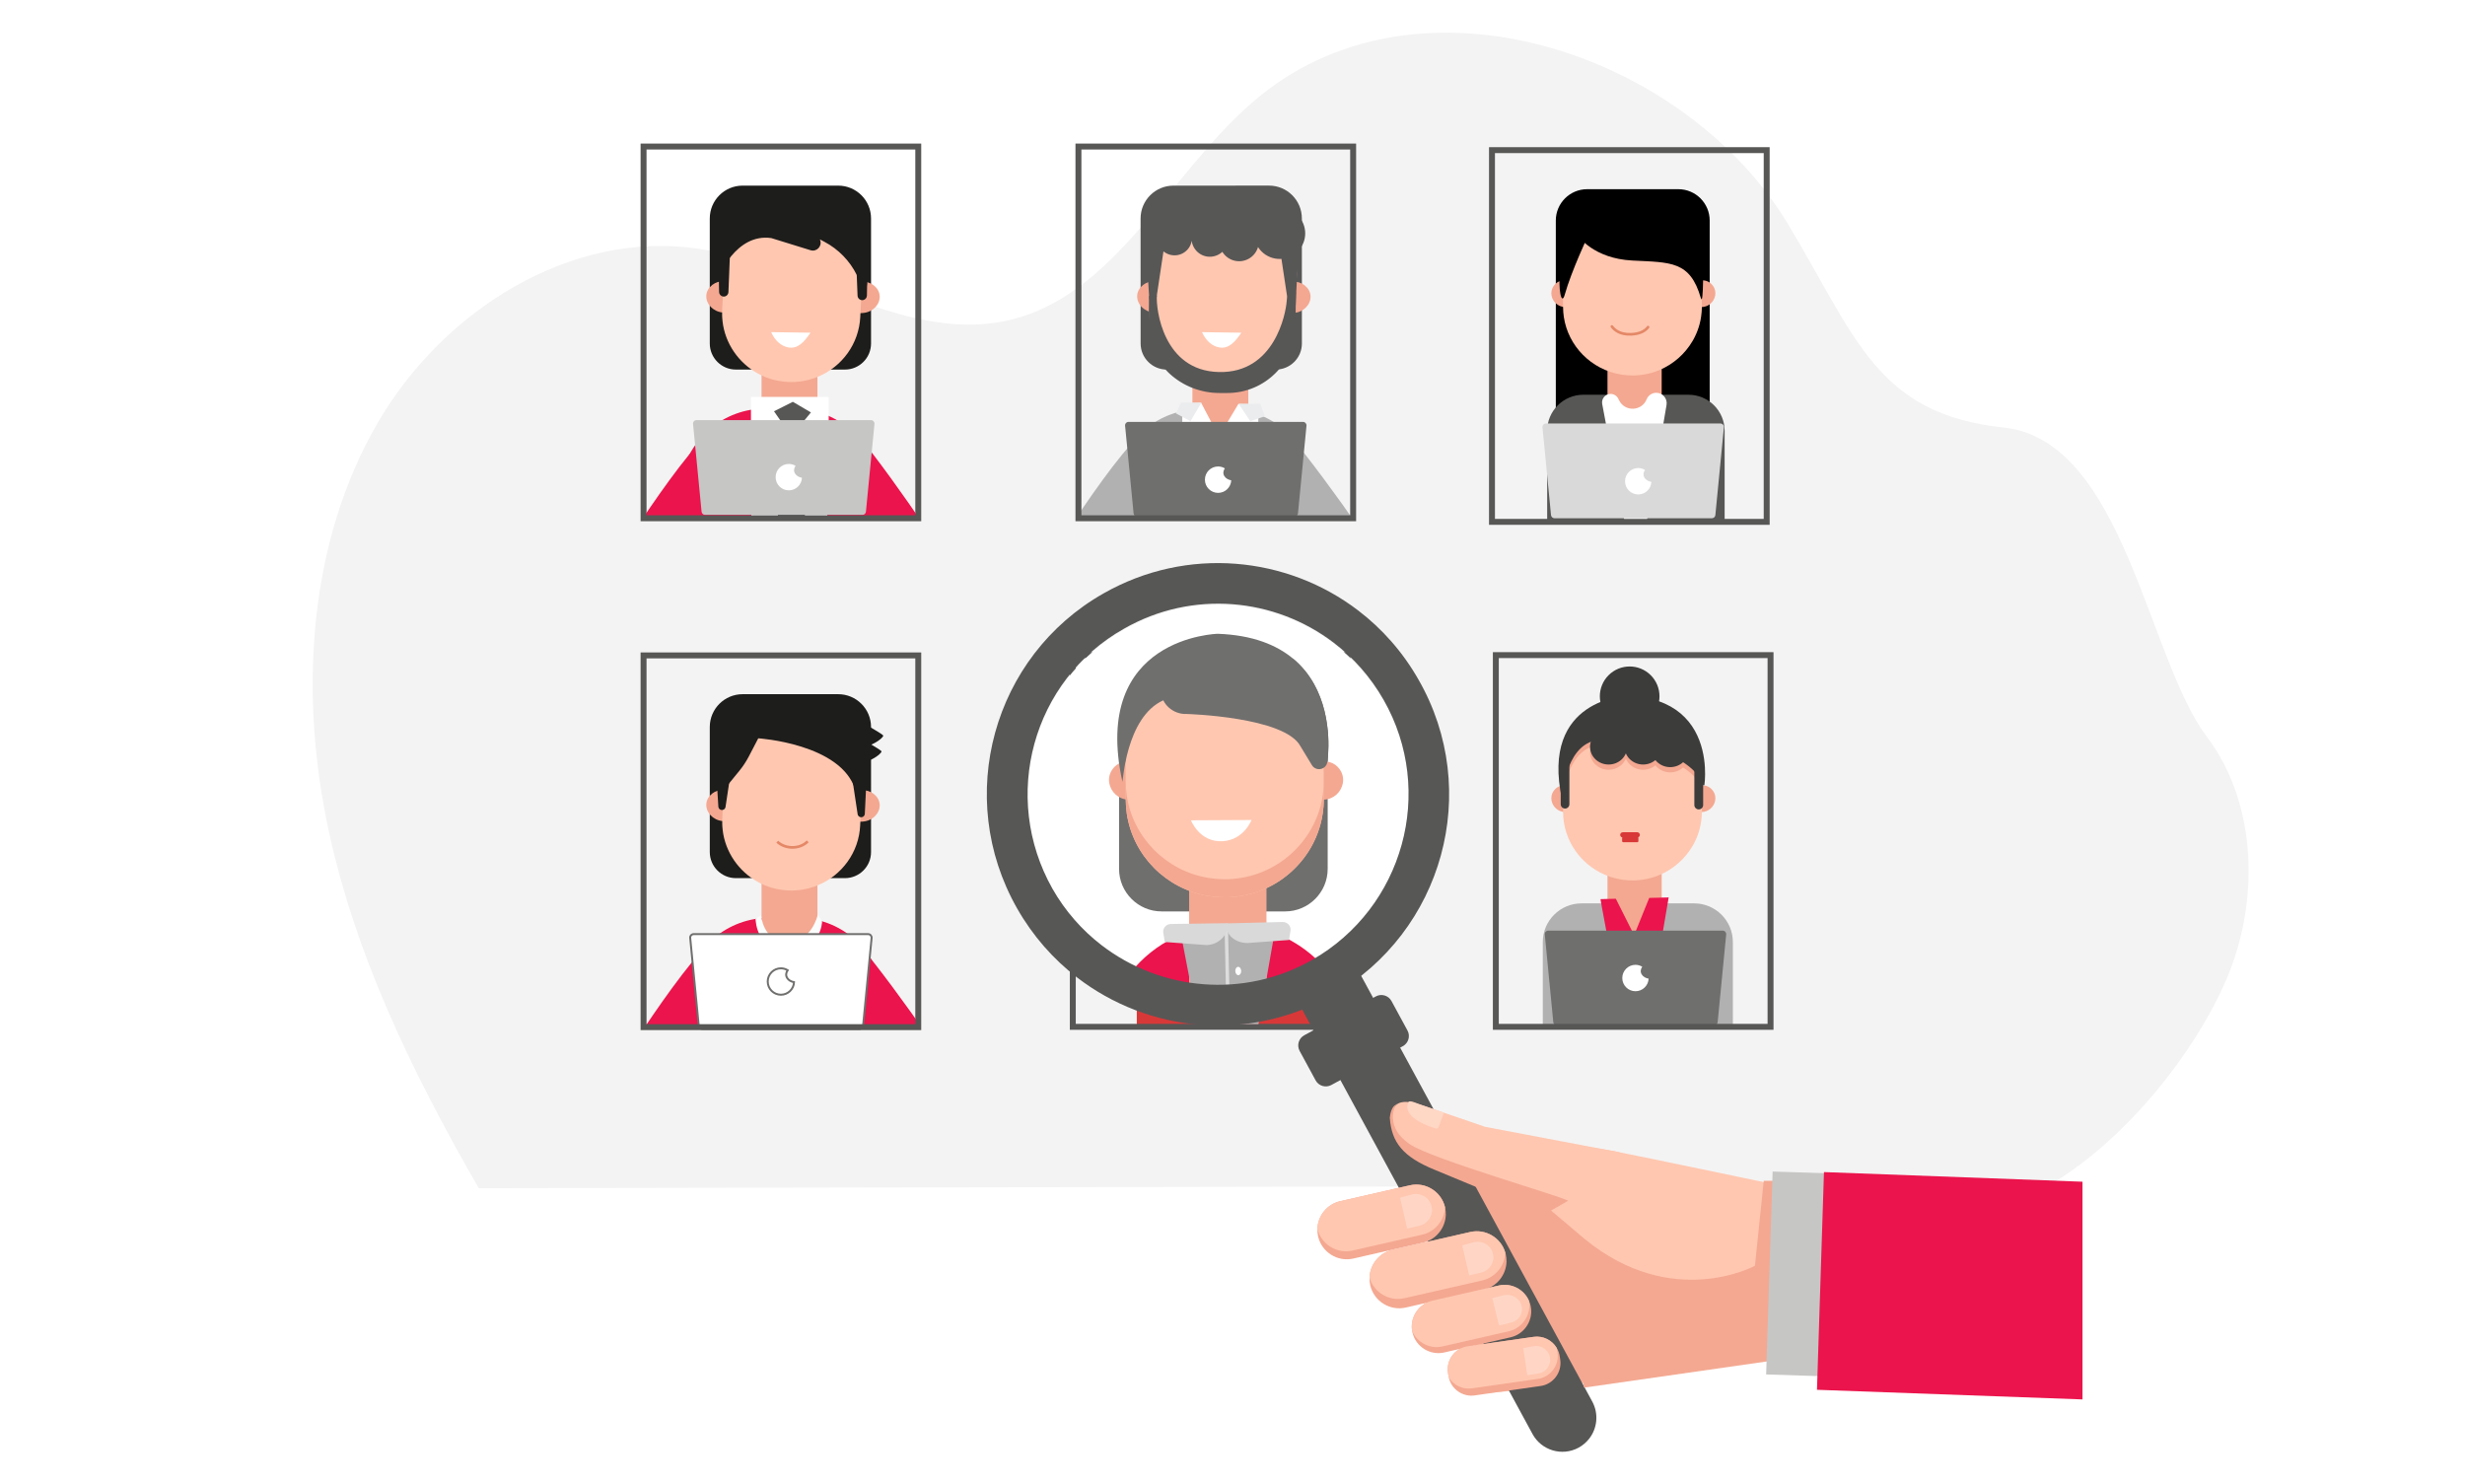 <?xml version="1.0" encoding="utf-8"?>
<!-- Generator: Adobe Illustrator 24.0.2, SVG Export Plug-In . SVG Version: 6.00 Build 0)  -->
<svg version="1.1" id="Layer_1" xmlns="http://www.w3.org/2000/svg" xmlns:xlink="http://www.w3.org/1999/xlink" x="0px" y="0px"
	 viewBox="0 0 1247.02 750.94" style="enable-background:new 0 0 1247.02 750.94;" xml:space="preserve">
<style type="text/css">
	.st0{fill:#F2F2F2;}
	.st1{fill:#84F59A;}
	.st2{fill:#29C6BE;}
	.st3{fill:#EB144C;}
	.st4{fill:#A21738;}
	.st5{fill:#B0B0B0;}
	.st6{fill:#C6C6C5;}
	.st7{fill:#8F4A17;}
	.st8{fill:#D0134D;}
	.st9{fill:#E51B4D;}
	.st10{fill:#DFA169;}
	.st11{fill:#853F17;}
	.st12{fill:#DBCAD4;}
	.st13{fill:#FBEFF4;}
	.st14{fill:#EAD9E0;}
	.st15{fill:#2F313D;}
	.st16{fill:#323431;}
	.st17{fill:#E53543;}
	.st18{fill:#F3BC82;}
	.st19{fill:#CF7948;}
	.st20{fill:#8292B2;}
	.st21{fill:#A3BED4;}
	.st22{opacity:0.2;fill:#A3BED4;}
	.st23{fill:#B8D3EF;}
	.st24{fill:#B9C3E5;}
	.st25{fill:#EBEBEB;}
	.st26{fill:#F3B3A4;}
	.st27{fill:#E24761;}
	.st28{fill:#6D3A45;}
	.st29{fill:#D18552;}
	.st30{fill:#3C3C3B;}
	.st31{fill:#E41D4D;}
	.st32{fill:#3D3C51;}
	.st33{fill:#33323D;}
	.st34{fill:#2E2D38;}
	.st35{fill:#454551;}
	.st36{fill:#FFFFFF;stroke:#585856;stroke-width:0.25;stroke-miterlimit:10;}
	.st37{fill:#218C9B;}
	.st38{fill:#F5C4AD;}
	.st39{fill:#F1AD92;}
	.st40{fill:#3DA8B7;}
	.st41{opacity:0.4;fill:#3A98B5;}
	.st42{opacity:0.4;}
	.st43{fill:#3A98B5;}
	.st44{filter:url(#Adobe_OpacityMaskFilter);}
	.st45{fill:url(#SVGID_2_);}
	.st46{mask:url(#SVGID_1_);fill:#E41D4D;}
	.st47{fill:#BFA8B5;}
	.st48{fill:#FFFFFF;}
	.st49{fill:#313648;}
	.st50{fill:#3D4359;}
	.st51{fill:#E7355D;}
	.st52{fill:#AAC736;}
	.st53{fill:#FFD825;}
	.st54{fill:#7D788C;}
	.st55{fill:#A3A2BA;}
	.st56{fill:#EAB49F;}
	.st57{fill:#848585;}
	.st58{fill:#FFFFFF;stroke:#848585;stroke-width:0.25;stroke-miterlimit:10;}
	.st59{fill:#585856;}
	.st60{opacity:0.16;fill:#B9C3E5;}
	.st61{fill:#BAC6F2;}
	.st62{fill:#F3F3F3;}
	.st63{fill:#C41347;}
	.st64{fill:#6F6F6E;}
	.st65{fill:#D9D9D9;}
	.st66{fill:#20140F;}
	.st67{fill:#323B6E;}
	.st68{fill:#4F4F4F;}
	.st69{fill:#F8C7BD;}
	.st70{fill:#EE7C78;}
	.st71{fill:#BF453F;}
	.st72{fill:#575756;}
	.st73{fill:#E0E0E0;}
	.st74{fill:#F5F4F5;}
	.st75{fill:#455A64;}
	.st76{fill:#263239;}
	.st77{fill:#E9505B;}
	.st78{fill:#FFFFFF;stroke:#323431;stroke-miterlimit:10;}
	.st79{clip-path:url(#SVGID_6_);}
	.st80{clip-path:url(#SVGID_6_);fill:#B1B1B1;}
	.st81{clip-path:url(#SVGID_6_);fill:#575756;}
	.st82{clip-path:url(#SVGID_6_);fill:#F4A891;}
	.st83{clip-path:url(#SVGID_6_);fill:#FFC7B0;}
	.st84{clip-path:url(#SVGID_6_);fill:#FFFFFF;}
	.st85{clip-path:url(#SVGID_6_);fill:none;}
	.st86{clip-path:url(#SVGID_6_);fill:#EAECEE;}
	.st87{clip-path:url(#SVGID_10_);}
	.st88{clip-path:url(#SVGID_10_);fill:#575756;}
	.st89{clip-path:url(#SVGID_10_);fill:#F4A891;}
	.st90{clip-path:url(#SVGID_10_);fill:#FFC7B0;}
	.st91{clip-path:url(#SVGID_10_);fill:#FFFFFF;}
	.st92{clip-path:url(#SVGID_10_);fill:none;stroke:#E48867;stroke-width:1.356;stroke-linecap:round;stroke-miterlimit:10;}
	.st93{clip-path:url(#SVGID_10_);fill:none;}
	.st94{clip-path:url(#SVGID_14_);}
	.st95{fill:#B95241;}
	.st96{fill:#F4A891;}
	.st97{fill:#FFC7B0;}
	.st98{fill:#DB734C;}
	.st99{fill:none;stroke:#DB734C;stroke-width:2.558;stroke-linecap:round;stroke-miterlimit:10;}
	.st100{opacity:0.18;}
	.st101{fill:#D93838;}
	.st102{fill:#FFC050;}
	.st103{opacity:0.56;fill:none;stroke:#FFFFFF;stroke-width:1.224;stroke-miterlimit:10;}
	.st104{fill:#07113D;}
	.st105{fill:none;stroke:#575756;stroke-width:3;stroke-miterlimit:10;}
	.st106{clip-path:url(#SVGID_16_);fill:#3C3C3B;}
	.st107{clip-path:url(#SVGID_16_);fill:#B1B1B1;}
	.st108{clip-path:url(#SVGID_16_);fill:#F4A891;}
	.st109{clip-path:url(#SVGID_16_);}
	.st110{clip-path:url(#SVGID_16_);fill:#EB144C;}
	.st111{clip-path:url(#SVGID_16_);fill:#D93838;}
	.st112{clip-path:url(#SVGID_16_);fill:none;}
	.st113{clip-path:url(#SVGID_18_);}
	.st114{clip-path:url(#SVGID_18_);fill:#EB144C;}
	.st115{clip-path:url(#SVGID_18_);fill:#1D1D1B;}
	.st116{clip-path:url(#SVGID_18_);fill:#F4A891;}
	.st117{clip-path:url(#SVGID_18_);fill:#FFC7B0;}
	.st118{clip-path:url(#SVGID_18_);fill:#FFFFFF;}
	.st119{clip-path:url(#SVGID_18_);fill:#575756;}
	.st120{clip-path:url(#SVGID_18_);fill:none;}
	.st121{clip-path:url(#SVGID_22_);}
	.st122{clip-path:url(#SVGID_22_);fill:#EB144C;}
	.st123{clip-path:url(#SVGID_22_);fill:#1D1D1B;}
	.st124{clip-path:url(#SVGID_22_);fill:#F4A891;}
	.st125{clip-path:url(#SVGID_22_);fill:#FFC7B0;}
	.st126{clip-path:url(#SVGID_22_);fill:none;}
	.st127{clip-path:url(#SVGID_22_);fill:#FBFCFC;}
	.st128{clip-path:url(#SVGID_22_);fill:none;stroke:#E48867;stroke-width:1.356;stroke-miterlimit:10;}
	.st129{fill:#B1B1B1;}
	.st130{opacity:0.56;fill:none;stroke:#FFFFFF;stroke-width:1.746;stroke-miterlimit:10;}
	.st131{opacity:0.63;}
	.st132{fill:#FFE0D2;}
	.st133{fill:#FFD7C5;}
	.st134{fill:#FFFFFF;stroke:#6F6F6E;stroke-miterlimit:10;}
</style>
<path class="st62" d="M164.95,413.75c13.29,67,43.59,128.86,77.25,187.33l794.3-1.48c36.09-20.76,72.33-64.01,89.52-103.48
	c17.18-39.46,16.08-89.45-9.57-123.38c-30.2-39.95-42.03-150.07-102.97-156.5c-64.34-6.79-74.57-45.82-108.94-102.87
	C853.36,28.46,724.2-16.43,641.89,45.07c-46.62,34.84-73.17,101.27-128.5,116.15c-53.54,14.41-105.44-27.27-160.15-35.4
	c-64.09-9.53-129.23,30.67-162.82,89.2C156.83,273.53,151.67,346.75,164.95,413.75z"/>
<g>
	<g>
		<defs>
			<rect id="SVGID_3_" x="543.44" y="339" width="143.95" height="180.43"/>
		</defs>
		<clipPath id="SVGID_1_">
			<use xlink:href="#SVGID_3_"  style="overflow:visible;"/>
		</clipPath>
	</g>
</g>
<g>
	<defs>
		<rect id="SVGID_5_" x="545.57" y="74.13" width="138.97" height="188.04"/>
	</defs>
	<clipPath id="SVGID_2_">
		<use xlink:href="#SVGID_5_"  style="overflow:visible;"/>
	</clipPath>
	<g style="clip-path:url(#SVGID_2_);">
		<g>
			<defs>
				<rect id="SVGID_7_" x="546.29" y="77.31" width="137.98" height="184.86"/>
			</defs>
			<clipPath id="SVGID_4_">
				<use xlink:href="#SVGID_7_"  style="overflow:visible;"/>
			</clipPath>
		</g>
	</g>
	<path style="clip-path:url(#SVGID_2_);fill:#B1B1B1;" d="M524.01,294.12c1.06-2.4,43.67-71.66,59.4-79.53
		c15.73-7.87,57.85-3.65,65.72,2.46c7.87,6.11,52.24,67.74,57.51,80.51c6.12,14.85,0.01,34.08-6.98,34.08
		c-6.99,0-164.27,0.04-164.27,0.04S510.91,323.83,524.01,294.12z"/>
	<path style="clip-path:url(#SVGID_2_);fill:#B1B1B1;" d="M664.9,250.22l-2.94,126.15l-95.52,0.91l-2.53-127.03
		c-0.01-21.29,15.4-39,35.68-42.57c2.44-0.42,4.94-0.64,7.51-0.64l14.6,0C645.54,207.03,664.89,226.37,664.9,250.22z"/>
	<path style="clip-path:url(#SVGID_2_);fill:#575756;" d="M645.41,186.95l-55.16,0.01c-7.3,0-13.22-5.91-13.22-13.21l-0.02-63.23
		c0-9.17,7.43-16.61,16.61-16.62l48.36-0.01c9.17,0,16.61,7.43,16.62,16.61l0.02,63.23C658.63,181.03,652.71,186.95,645.41,186.95z"
		/>
	<path style="clip-path:url(#SVGID_2_);fill:#F4A891;" d="M587.86,142.33l-0.55,9.52l-0.38,6.43l-2.87-0.13
		c-0.21-0.01-0.42-0.02-0.62-0.06c-4.78-0.51-8.39-4.35-8.15-8.57c0.12-2.19,1.27-4.02,3.03-5.4c1.57-1.24,3.64-1.89,5.9-1.92h0.01
		c0.26-0.02,0.48-0.02,0.75,0L587.86,142.33z"/>
	<path style="clip-path:url(#SVGID_2_);fill:#F4A891;" d="M650.42,142.53l0.55,9.52l0.38,6.43l2.87-0.13
		c0.21-0.01,0.42-0.02,0.62-0.06c4.78-0.51,8.39-4.35,8.15-8.58c-0.12-2.19-1.27-4.02-3.03-5.4c-1.57-1.23-3.64-1.89-5.9-1.91h-0.01
		c-0.26-0.02-0.48-0.02-0.75,0L650.42,142.53z"/>
	<path style="clip-path:url(#SVGID_2_);fill:#F4A891;" d="M625.76,222.7l-16.77,0c-3.17,0-5.76-2.59-5.76-5.76l-0.01-44.75
		c0-3.17,2.59-5.76,5.76-5.76l16.77,0c3.17,0,5.76,2.59,5.76,5.76l0.01,44.75C631.53,220.1,628.93,222.69,625.76,222.7z"/>
	<path style="clip-path:url(#SVGID_2_);fill:#FFC7B0;" d="M655.93,140.99l-0.89,17.42l-0.13,2.61c-0.08,1.72-0.3,3.42-0.61,5.06
		c-2.68,13.84-13.28,24.79-26.78,28.26c-1.51,0.39-3.05,0.68-4.63,0.88c-0.47,0.08-0.96,0.12-1.43,0.14c-1,0.11-1.99,0.16-3,0.16
		c-0.72,0-1.44-0.03-2.18-0.05c-1.65-0.09-3.25-0.29-4.84-0.59c-0.66-0.12-1.3-0.26-1.94-0.42c-2.45-0.58-4.78-1.41-7-2.46
		c0,0-0.01,0-0.03-0.01c-10.62-5.02-18.35-14.9-20.47-26.52c-0.01-0.04-0.01-0.07-0.01-0.1c-0.21-1.26-0.37-2.53-0.46-3.81
		c-0.04-0.41-0.05-0.8-0.07-1.21c-0.01-0.42-0.03-0.83-0.01-1.24c-0.03-0.49,0-0.98,0.03-1.48l0-0.26l0.05-1.19l0.17-3.11l0.26-5.32
		v-0.05l0.26-5.37l0.01-0.1v-0.01l0.1-1.98l0.08-1.55l0.08-1.42l0.03-0.37c0.14-2.46,0.64-4.85,1.36-7.13
		c0.48-1.6,1.09-3.16,1.75-4.65c0.09-0.25,0.18-0.46,0.29-0.68c0.55-1.23,1.19-2.45,1.89-3.6c0-0.01,0.01-0.03,0.01-0.03
		c2.63-4.4,6.18-8.22,10.38-11.17c0.84-0.59,1.7-1.15,2.58-1.68c6.12-3.59,13.3-5.52,20.88-5.13c10.13,0.52,19.22,5.07,25.55,12.01
		c1.86,2.04,3.38,4.27,4.63,6.68c1.04,1.95,1.89,4.01,2.62,6.19c0.47,1.36,0.81,2.77,1.06,4.18c0,0,0,0.01,0,0.03
		c0.08,0.49,0.14,0.96,0.2,1.44c0.11,0.85,0.18,1.72,0.22,2.59C656.04,137.59,656.02,139.28,655.93,140.99z"/>
	<path style="clip-path:url(#SVGID_2_);fill:#FFFFFF;" d="M627.99,168.3c-3.35,4.92-6.44,8.19-11.02,7.48
		c-3.84-0.59-6.96-3.48-8.88-7.75L627.99,168.3z"/>
	<path style="clip-path:url(#SVGID_2_);fill:#F4A891;" d="M655.93,140.99l-0.89,17.42l-0.13,2.61c-0.08,1.72-0.3,3.42-0.61,5.06
		c-2.68,13.84-13.28,24.79-26.78,28.26c-1.51,0.39-3.05,0.68-4.63,0.88c-0.47,0.08-0.96,0.12-1.43,0.14c-1,0.11-1.99,0.16-3,0.16
		c-0.72,0-1.44-0.03-2.18-0.05c-1.87-0.08-3.71-0.29-5.52-0.6c-0.37-0.07-0.72-0.12-1.09-0.2c-2.48-0.58-4.82-1.41-7.05-2.46
		c0,0-0.01,0-0.03-0.01c-10.7-5.06-18.5-15-20.58-26.73c-0.01-0.04-0.01-0.07-0.01-0.1c-0.22-1.26-0.38-2.53-0.46-3.81
		c-0.04-0.41-0.05-0.8-0.07-1.21c-0.01-0.42-0.03-0.83-0.01-1.24c-0.03-0.49,0-0.98,0.03-1.48l0-0.26l0.05-1.19l0.17-3.11l0.26-5.32
		c1.64,19.49,8.54,44.11,32.84,45.1c33.65,1.37,40.62-35.62,41.14-56.91C656.04,137.59,656.02,139.28,655.93,140.99z"/>
	<g style="clip-path:url(#SVGID_2_);">
		<polygon class="st48" points="636.09,377.81 598.05,377.82 598.1,204.09 607.66,203.8 616.62,220.82 626.48,204.37 636.59,204.53 
					"/>
	</g>
	<rect x="546.29" y="77.31" style="clip-path:url(#SVGID_2_);fill:none;" width="137.98" height="184.86"/>
	<polygon style="clip-path:url(#SVGID_2_);fill:#EAECEE;" points="607.82,203.63 602.24,213.08 594.89,209.11 597.46,203.63 	"/>
	<polygon style="clip-path:url(#SVGID_2_);fill:#EAECEE;" points="626.56,204.23 632.53,213.08 639.83,210.59 637.62,204.23 	"/>
	
		<ellipse transform="matrix(0.465 -0.885 0.885 0.465 241.976 636.216)" style="clip-path:url(#SVGID_2_);fill:#575756;" cx="647.43" cy="117.88" rx="12.94" ry="12.94"/>
	<path style="clip-path:url(#SVGID_2_);fill:#575756;" d="M636.82,122.2c0,5.5-4.45,9.95-9.95,9.95c-5.5,0-9.95-4.45-9.95-9.95
		c0-5.5,4.45-9.95,9.95-9.95C632.36,112.25,636.82,116.7,636.82,122.2z"/>
	<path style="clip-path:url(#SVGID_2_);fill:#575756;" d="M612.06,120.6l8.78,3.03c-1.66,4.82-6.99,7.41-11.81,5.75
		c-4.82-1.66-7.41-6.99-5.75-11.81c1.66-4.82,6.99-7.41,11.81-5.75c4.06,1.4,6.65,5.45,6.21,9.72L612.06,120.6z"/>
	<path style="clip-path:url(#SVGID_2_);fill:#575756;" d="M602.99,120.38c0,4.85-3.93,8.79-8.79,8.79c-4.85,0-8.79-3.93-8.79-8.79
		s3.93-8.79,8.79-8.79C599.05,111.59,602.99,115.53,602.99,120.38z"/>
	<path style="clip-path:url(#SVGID_2_);fill:#575756;" d="M605.81,101.81c0,0,18.57-5.31,28.52,1.65s15.26,16.58,15.26,16.58
		l-38.14,3.33l-22.89-3.64l8.79-16.75L605.81,101.81z"/>
	<path style="clip-path:url(#SVGID_2_);fill:#575756;" d="M589.23,122.87l-4.22,28.08c-0.2,1.3-1.66,1.97-2.78,1.27l0,0
		c-0.5-0.31-0.81-0.84-0.85-1.43l-1.27-20.46C580.11,130.34,586.9,113.42,589.23,122.87z"/>
	<path style="clip-path:url(#SVGID_2_);fill:#575756;" d="M647.6,126.5l4.23,28.08c0.2,1.3,1.67,1.97,2.78,1.27l0,0
		c0.5-0.31,0.81-0.84,0.85-1.43l1.26-26.1C656.72,128.33,649.92,117.05,647.6,126.5z"/>
	<path style="clip-path:url(#SVGID_2_);fill:#575756;" d="M585.25,149.57c-0.5,6.8,3.16,37.98,31.35,38.63
		c28.19,0.66,33.87-29.52,34.32-35.83c0.45-6.31,4.64-5.64,4.64-4.31l-0.16,16.26c0,19.04-15.43,34.49-34.47,34.49l-4,0
		c-19.04,0-35.81-14.45-35.82-33.49l0.16-15.59C581.27,149.74,585.3,148.99,585.25,149.57z"/>
</g>
<g>
	<defs>
		<rect id="SVGID_9_" x="754.78" y="75.95" width="138.97" height="188.04"/>
	</defs>
	<clipPath id="SVGID_6_">
		<use xlink:href="#SVGID_9_"  style="overflow:visible;"/>
	</clipPath>
	<g class="st79">
		<g>
			<defs>
				<rect id="SVGID_11_" x="751.04" y="75.95" width="144.66" height="188.04"/>
			</defs>
			<clipPath id="SVGID_8_">
				<use xlink:href="#SVGID_11_"  style="overflow:visible;"/>
			</clipPath>
		</g>
	</g>
	<path class="st79" d="M864.9,226.43h-77.83V111.56c0-8.75,7.1-15.85,15.85-15.85h46.14c8.75,0,15.85,7.1,15.85,15.85V226.43z"/>
	<path class="st81" d="M872.47,312.46h-89.77v-94.49c0-10.1,8.18-18.28,18.28-18.28h53.22c10.1,0,18.28,8.18,18.28,18.28V312.46z"/>
	<rect x="813.21" y="180.23" class="st82" width="27.42" height="37.59"/>
	<path class="st82" d="M867.8,148.27c0.02,3.28-2.36,6.21-5.53,6.89c-0.29,0.06-0.59,0.11-0.91,0.14c-0.14,0.03-0.3,0.02-0.47,0.03
		l-2.14,0.02l-0.04-4.47l-0.01-1l-0.06-8.12l2.16-0.02c0.2,0,0.38,0,0.56,0.02l0.01,0c0.28,0.01,0.55,0.05,0.81,0.1
		c0,0,0.01-0.01,0.01,0c1.36,0.22,2.58,0.81,3.52,1.73C866.99,144.82,867.78,146.41,867.8,148.27z"/>
	<path class="st82" d="M784.8,148.27c-0.02,3.28,2.36,6.21,5.53,6.89c0.29,0.06,0.59,0.11,0.91,0.14c0.14,0.03,0.3,0.02,0.46,0.03
		l2.14,0.02l0.04-4.47l0.01-1l0.06-8.12l-2.16-0.02c-0.2,0-0.38,0-0.56,0.02l-0.01,0c-0.28,0.01-0.55,0.05-0.81,0.1
		c0,0-0.01-0.01-0.01,0c-1.36,0.22-2.58,0.81-3.52,1.73C785.61,144.82,784.82,146.41,784.8,148.27z"/>
	<path class="st83" d="M860.97,153.83v1.13l-0.01,0.24c0,0.48,0,0.96-0.04,1.42c0,0.4-0.04,0.78-0.07,1.19
		c0,0.12-0.03,0.24-0.04,0.37c-0.41,4.96-1.92,9.65-4.26,13.81c-0.12,0.21-0.24,0.42-0.36,0.62c-3.82,6.47-9.67,11.64-16.7,14.59
		c-0.01,0.01-0.03,0.01-0.03,0.01c-2.72,1.15-5.61,1.96-8.64,2.37c-1.11,0.16-2.23,0.27-3.36,0.33c-0.45,0.03-0.9,0.03-1.37,0.03
		c-1.64,0.01-3.26-0.08-4.86-0.31c-0.45-0.05-0.92-0.11-1.35-0.2c-14.87-2.51-26.55-14.3-28.76-29.11
		c-0.23-1.58-0.37-3.21-0.37-4.86l-0.03-2.49l-0.08-11.1l-0.04-5.55c-0.01-0.85,0-1.7,0.04-2.53c0.07-1.62,0.21-3.21,0.46-4.76
		c0.31-1.83,0.77-3.61,1.45-5.33c0.8-2.04,1.7-3.99,2.77-5.84c1.29-2.23,2.81-4.29,4.67-6.14c6.33-6.37,15.19-10.32,24.88-10.4
		c7.24-0.07,14.02,2.08,19.7,5.76c0.82,0.54,1.62,1.11,2.4,1.71c3.25,2.51,6.06,5.59,8.24,9.07c0.42,0.65,0.82,1.33,1.19,2.02
		c0,0,0.01,0.01,0.01,0.03c0.61,1.13,1.18,2.31,1.64,3.52c0.09,0.21,0.17,0.41,0.25,0.66c0.57,1.45,1.09,2.96,1.49,4.51
		c0.58,2.2,0.97,4.5,1,6.86l0.01,0.34l0.01,1.35l0.01,1.49l0.01,1.88v0.01l0.01,0.11v0.32l0.01,0.89l0.04,8.09v0.9L860.97,153.83z"
		/>
	<path class="st84" d="M810.54,204.37c3.62,19.62,17.26,90.46,17.26,90.46l15.29-89.99c0.55-3.26-2.01-6.22-5.32-6.14h0
		c-2.1,0.05-3.96,1.34-4.75,3.29l0,0c-2.46,6.09-10.96,6.44-13.91,0.57l-0.46-0.91c-0.75-1.5-2.3-2.42-3.97-2.38l0,0
		C812.03,199.33,810.06,201.75,810.54,204.37z"/>
	<g class="st79">
		<path d="M862.48,139.23c-0.01,0.04-0.01,0.07-0.01,0.09c-0.08,1.27-0.2,2.11-0.24,2.4c-0.01,0.07-1.24-0.04-1.24-0.04
			c-1.96-12.75-32.3-23.92-51.2-22.93c-2.12,0.11-4.02,0.6-5.72,1.35c-13.43,6.02-13.65,29.73-13.84,28.87
			c-11.28-51.41,33.15-52.45,33.15-52.45c12.39,0.45,20.92,3.98,26.77,8.89C862.7,115.95,862.92,132.82,862.48,139.23z"/>
	</g>
	
		<path style="clip-path:url(#SVGID_6_);fill:none;stroke:#E48867;stroke-width:1.356;stroke-linecap:round;stroke-miterlimit:10;" d="
		M815.43,165.16c1.28,1.74,4.09,4.16,9.67,3.95c5.05-0.19,7.49-2.1,8.64-3.64"/>
	<path class="st79" d="M798.56,119.52c0,0,7.63,11.28,27.2,12.27c19.57,1,29.19,0.17,34.66,18.91c1.5,5.13,1.16-20.07,1.16-20.07
		S819.79,96.64,798.56,119.52z"/>
	<path class="st79" d="M803.54,118.86c0,0-8.59,18.24-11.94,30.18C788.25,160.98,784.63,114.05,803.54,118.86z"/>
	<rect x="751.04" y="75.95" class="st85" width="144.66" height="188.04"/>
</g>
<g>
	<g>
		<defs>
			<rect id="SVGID_13_" x="543.44" y="339" width="143.95" height="180.43"/>
		</defs>
		<clipPath id="SVGID_10_">
			<use xlink:href="#SVGID_13_"  style="overflow:visible;"/>
		</clipPath>
		<g class="st87">
			<path class="st95" d="M639.66,450.39h-43.84c-8.28,0-15.06-6.78-15.06-15.06v-47.04c0-8.28,6.78-15.06,15.06-15.06h43.84
				c8.28,0,15.06,6.78,15.06,15.06v47.04C654.72,443.61,647.94,450.39,639.66,450.39z"/>
			<rect x="605.6" y="435.68" class="st96" width="27.42" height="42.9"/>
			<g>
				<path class="st96" d="M660.2,403.72c0.02,3.28-2.36,6.21-5.53,6.89c-0.29,0.06-0.59,0.11-0.91,0.14
					c-0.14,0.03-0.3,0.02-0.46,0.03l-2.14,0.02l-0.04-4.47l-0.01-1l-0.06-8.12l2.16-0.02c0.2,0,0.38,0,0.56,0.02l0.01,0
					c0.28,0.01,0.55,0.05,0.81,0.1c0,0,0.01-0.01,0.01,0c1.36,0.22,2.58,0.81,3.52,1.73C659.38,400.26,660.18,401.85,660.2,403.72z"
					/>
				<path class="st96" d="M577.19,403.72c-0.02,3.28,2.36,6.21,5.53,6.89c0.29,0.06,0.59,0.11,0.91,0.14
					c0.14,0.03,0.3,0.02,0.46,0.03l2.14,0.02l0.04-4.47l0.01-1l0.06-8.12l-2.16-0.02c-0.2,0-0.38,0-0.56,0.02l-0.01,0
					c-0.28,0.01-0.55,0.05-0.81,0.1c0,0-0.01-0.01-0.01,0c-1.36,0.22-2.58,0.81-3.52,1.73
					C578.01,400.26,577.21,401.85,577.19,403.72z"/>
				<path class="st97" d="M653.36,409.27v1.13l-0.01,0.24c0,0.48,0,0.96-0.04,1.42c0,0.4-0.04,0.78-0.07,1.19
					c0,0.12-0.03,0.24-0.04,0.37c-0.41,4.96-1.92,9.65-4.26,13.81c-0.12,0.21-0.24,0.42-0.36,0.62c-3.82,6.47-9.67,11.64-16.7,14.59
					c-0.01,0.01-0.03,0.01-0.03,0.01c-2.72,1.15-5.61,1.96-8.64,2.37c-1.11,0.16-2.23,0.27-3.36,0.33c-0.45,0.03-0.9,0.03-1.37,0.03
					c-1.64,0.01-3.26-0.08-4.86-0.31c-0.45-0.05-0.92-0.11-1.35-0.2c-14.87-2.51-26.55-14.3-28.76-29.11
					c-0.23-1.58-0.37-3.21-0.37-4.86l-0.03-2.49l-0.08-11.1l-0.04-5.55c-0.01-0.85,0-1.7,0.04-2.53c0.07-1.62,0.21-3.21,0.46-4.76
					c0.31-1.83,0.77-3.61,1.45-5.33c0.8-2.04,1.7-3.99,2.77-5.84c1.29-2.23,2.81-4.29,4.67-6.14c6.33-6.37,15.19-10.32,24.88-10.4
					c7.24-0.07,14.02,2.08,19.7,5.76c0.82,0.54,1.62,1.11,2.4,1.71c3.25,2.51,6.06,5.59,8.24,9.07c0.42,0.65,0.82,1.33,1.19,2.02
					c0,0,0.01,0.01,0.01,0.03c0.61,1.13,1.18,2.31,1.64,3.52c0.09,0.21,0.17,0.41,0.25,0.66c0.57,1.45,1.09,2.96,1.49,4.51
					c0.58,2.2,0.97,4.5,1,6.86l0.01,0.34l0.01,1.35l0.01,1.49l0.01,1.88v0.01l0.01,0.11v0.32l0.01,0.89l0.04,8.09v0.9L653.36,409.27
					z"/>
			</g>
			<path class="st98" d="M654.87,394.68c-0.01,0.04-0.01,0.07-0.01,0.09c-0.11,0.9-0.19,1.72-0.24,2.4
				c-0.01,0.07-0.01,0.11-0.01,0.11c-0.11,1.38-1.18,2.48-2.55,2.65c-0.03,0-0.05,0-0.07,0.01c-1.14,0.13-2.25-0.41-2.85-1.39
				l-4.03-6.66c-5.51-10.52-40.36-11.49-40.36-11.49c-2.43,0.11-4.7-0.78-6.37-2.31c-0.8-0.72-1.45-1.58-1.92-2.53
				c-0.8-1.54-1.15-3.33-0.9-5.21c0.58-4.31,4.38-7.48,8.73-7.68l38.26-1.79C655.1,371.39,655.31,388.27,654.87,394.68z"/>
			<g>
				<path class="st96" d="M613.02,413.46c0,0,0.46,2.51,4.01,2.32c3.13-0.17,3.39-2.36,3.39-2.36L613.02,413.46z"/>
				<g>
					<path class="st99" d="M598.58,393.67c0,0,5.58-2.99,11.2,0.3"/>
				</g>
				<g class="st100">
					<path class="st101" d="M609.75,410.22c-0.02,1.42-3.02,2.53-6.7,2.47c-3.68-0.06-6.64-1.26-6.62-2.68
						c0.02-1.42,3.02-2.53,6.7-2.47C606.81,407.6,609.77,408.8,609.75,410.22z"/>
				</g>
			</g>
			<path class="st101" d="M664.86,567.91h-89.77v-94.49c0-10.1,8.18-18.28,18.28-18.28h53.22c10.1,0,18.28,8.18,18.28,18.28V567.91z
				"/>
			<path class="st102" d="M602.06,454.84c0,1.28,18.13,95.43,18.13,95.43l16.36-96.29L602.06,454.84z"/>
			<line class="st103" x1="618.76" y1="455.44" x2="620.87" y2="551.84"/>
			<g>
				<path class="st48" d="M624.06,471.48c0.03,0.82-0.42,1.49-0.99,1.51c-0.58,0.02-1.06-0.63-1.09-1.44
					c-0.03-0.82,0.42-1.49,0.99-1.51C623.55,470.02,624.04,470.67,624.06,471.48z"/>
				<path class="st48" d="M624.35,480.12c0.03,0.82-0.42,1.49-0.99,1.51c-0.58,0.02-1.06-0.63-1.09-1.44
					c-0.03-0.82,0.42-1.49,0.99-1.51C623.83,478.66,624.32,479.31,624.35,480.12z"/>
				<path class="st48" d="M624.63,488.76c0.03,0.82-0.42,1.49-0.99,1.51c-0.58,0.02-1.06-0.63-1.09-1.44
					c-0.03-0.82,0.42-1.49,0.99-1.51C624.12,487.3,624.61,487.95,624.63,488.76z"/>
			</g>
			<path class="st48" d="M641.02,460.51l-14.72,1.08c-4.32-0.04-7.75-2.78-7.71-6.96l0,0l20.22-0.5c1.69,0.01,2.97,1.47,2.72,3.09
				L641.02,460.51z"/>
			<path class="st48" d="M596.96,461.22l14.72,1.08c4.32-0.04,7.79-3.46,7.75-7.64l-0.01-0.12l-20.26,0.29
				c-1.69,0.01-2.97,1.47-2.72,3.09L596.96,461.22z"/>
			<path class="st96" d="M653.36,403.99v6.41l-0.01,0.24c0,0.48,0,0.96-0.04,1.42c0,0.4-0.04,0.78-0.07,1.19
				c0,0.12-0.03,0.24-0.04,0.37c-0.41,4.96-1.92,9.65-4.26,13.81c-0.12,0.21-0.24,0.42-0.36,0.62c-3.82,6.47-9.67,11.64-16.7,14.59
				c-0.01,0.01-0.03,0.01-0.03,0.01c-2.72,1.15-5.61,1.96-8.64,2.37c-1.11,0.16-2.23,0.27-3.36,0.33c-0.45,0.03-0.9,0.03-1.37,0.03
				c-1.64,0.01-3.26-0.08-4.86-0.31c-0.45-0.05-0.92-0.11-1.35-0.2c-14.87-2.51-26.55-14.3-28.76-29.11
				c-0.23-1.58-0.37-3.21-0.37-4.86l-0.03-2.49l-0.08-11.1v-6.41l0.08,11.1l0.03,2.49c0,1.65,0.15,3.28,0.37,4.86
				c2.22,14.81,13.89,26.6,28.76,29.11c0.44,0.09,0.9,0.15,1.35,0.2c1.59,0.23,3.21,0.32,4.86,0.31c0.46,0,0.92,0,1.37-0.03
				c1.13-0.07,2.24-0.17,3.36-0.33c3.03-0.41,5.92-1.22,8.64-2.37c0,0,0.01,0,0.03-0.01c7.03-2.96,12.88-8.12,16.7-14.59
				c0.12-0.2,0.24-0.41,0.36-0.62c2.33-4.17,3.85-8.85,4.26-13.81c0.01-0.13,0.04-0.25,0.04-0.37c0.03-0.41,0.07-0.8,0.07-1.19
				c0.01-0.08,0.01-0.17,0.01-0.25c0.03-0.38,0.03-0.77,0.03-1.17L653.36,403.99z"/>
			<path class="st98" d="M654.87,394.68c-0.01,0.04-0.01,0.07-0.01,0.09c-0.08,1.27-0.2,2.11-0.24,2.4
				c-0.01,0.07-0.01,0.11-0.01,0.11c-1.96-12.75-33.53-24.07-52.43-23.07c-2.12,0.11-4.02,0.6-5.72,1.35
				c-13.43,6.02-14.33,29.69-14.51,28.83c-11.28-51.41,33.83-52.41,33.83-52.41c12.39,0.45,20.92,3.98,26.77,8.89
				C655.1,371.39,655.31,388.27,654.87,394.68z"/>
			<path class="st104" d="M602.29,403.67v-5.86c0-0.33,0.27-0.61,0.61-0.61h1.77c0.33,0,0.61,0.27,0.61,0.61v5.86
				c0,0.33-0.27,0.61-0.61,0.61h-1.77C602.56,404.28,602.29,404,602.29,403.67z"/>
			<g>
				<g>
					<path class="st99" d="M626.28,393.67c0,0,5.58-2.99,11.2,0.3"/>
				</g>
				<g class="st100">
					<path class="st101" d="M637.44,410.22c-0.02,1.42-3.02,2.53-6.7,2.47c-3.68-0.06-6.64-1.26-6.62-2.68
						c0.02-1.42,3.02-2.53,6.7-2.47C634.5,407.6,637.47,408.8,637.44,410.22z"/>
				</g>
			</g>
			<path class="st104" d="M629.98,403.67v-5.86c0-0.33,0.27-0.61,0.61-0.61h1.77c0.33,0,0.61,0.27,0.61,0.61l0,5.86
				c0,0.33-0.27,0.61-0.61,0.61h-1.77C630.25,404.28,629.98,404,629.98,403.67z"/>
			<path class="st48" d="M606.27,418.1l21.45-0.11c0,0-2.66,7.11-10.28,7.52C609.25,425.95,606.27,418.1,606.27,418.1z"/>
		</g>
	</g>
</g>
<rect x="542.72" y="331.4" class="st105" width="138.97" height="188.04"/>
<g>
	<defs>
		<rect id="SVGID_15_" x="754.78" y="331.4" width="138.97" height="188.04"/>
	</defs>
	<clipPath id="SVGID_12_">
		<use xlink:href="#SVGID_15_"  style="overflow:visible;"/>
	</clipPath>
	
		<ellipse transform="matrix(0.707 -0.707 0.707 0.707 -7.53 686.203)" style="clip-path:url(#SVGID_12_);fill:#3C3C3B;" cx="824.56" cy="352.19" rx="15.09" ry="15.09"/>
	<path style="clip-path:url(#SVGID_12_);fill:#B1B1B1;" d="M876.64,577.79l-96.16,0V476.57c0-10.81,8.77-19.58,19.58-19.58h57
		c10.81,0,19.58,8.77,19.58,19.58V577.79z"/>
	<rect x="813.21" y="435.68" style="clip-path:url(#SVGID_12_);fill:#F4A891;" width="27.42" height="37.59"/>
	<g style="clip-path:url(#SVGID_12_);">
		<path class="st96" d="M867.8,403.72c0.02,3.28-2.36,6.21-5.53,6.89c-0.29,0.06-0.59,0.11-0.91,0.14c-0.14,0.03-0.3,0.02-0.47,0.03
			l-2.14,0.02l-0.04-4.47l-0.01-1l-0.06-8.12l2.16-0.02c0.2,0,0.38,0,0.56,0.02l0.01,0c0.28,0.01,0.55,0.05,0.81,0.1
			c0,0,0.01-0.01,0.01,0c1.36,0.22,2.58,0.81,3.52,1.73C866.99,400.26,867.78,401.85,867.8,403.72z"/>
		<path class="st96" d="M784.8,403.72c-0.02,3.28,2.36,6.21,5.53,6.89c0.29,0.06,0.59,0.11,0.91,0.14c0.14,0.03,0.3,0.02,0.46,0.03
			l2.14,0.02l0.04-4.47l0.01-1l0.06-8.12l-2.16-0.02c-0.2,0-0.38,0-0.56,0.02l-0.01,0c-0.28,0.01-0.55,0.05-0.81,0.1
			c0,0-0.01-0.01-0.01,0c-1.36,0.22-2.58,0.81-3.52,1.73C785.61,400.26,784.82,401.85,784.8,403.72z"/>
		<path class="st97" d="M860.97,409.27v1.13l-0.01,0.24c0,0.48,0,0.96-0.04,1.42c0,0.4-0.04,0.78-0.07,1.19
			c0,0.12-0.03,0.24-0.04,0.37c-0.41,4.96-1.92,9.65-4.26,13.81c-0.12,0.21-0.24,0.42-0.36,0.62c-3.82,6.47-9.67,11.64-16.7,14.59
			c-0.01,0.01-0.03,0.01-0.03,0.01c-2.72,1.15-5.61,1.96-8.64,2.37c-1.11,0.16-2.23,0.27-3.36,0.33c-0.45,0.03-0.9,0.03-1.37,0.03
			c-1.64,0.01-3.26-0.08-4.86-0.31c-0.45-0.05-0.92-0.11-1.35-0.2c-14.87-2.51-26.55-14.3-28.76-29.11
			c-0.23-1.58-0.37-3.21-0.37-4.86l-0.03-2.49l-0.08-11.1l-0.04-5.55c-0.01-0.85,0-1.7,0.04-2.53c0.07-1.62,0.21-3.21,0.46-4.76
			c0.31-1.83,0.77-3.61,1.45-5.33c0.8-2.04,1.7-3.99,2.77-5.84c1.29-2.23,2.81-4.29,4.67-6.14c6.33-6.37,15.19-10.32,24.88-10.4
			c7.24-0.07,14.02,2.08,19.7,5.76c0.82,0.54,1.62,1.11,2.4,1.71c3.25,2.51,6.06,5.59,8.24,9.07c0.42,0.65,0.82,1.33,1.19,2.02
			c0,0,0.01,0.01,0.01,0.03c0.61,1.13,1.18,2.31,1.64,3.52c0.09,0.21,0.17,0.41,0.25,0.66c0.57,1.45,1.09,2.96,1.49,4.51
			c0.58,2.2,0.97,4.5,1,6.86l0.01,0.34l0.01,1.35l0.01,1.49l0.01,1.88v0.01l0.01,0.11v0.32l0.01,0.89l0.04,8.09v0.9L860.97,409.27z"
			/>
	</g>
	<path style="clip-path:url(#SVGID_12_);fill:#EB144C;" d="M809.67,454.84c0,1.28,18.13,95.43,18.13,95.43l16.36-96.29l-9.84,0.24
		l-7.62,18.86l-9.27-18.44L809.67,454.84z"/>
	<g style="clip-path:url(#SVGID_12_);">
		<path class="st96" d="M860.87,396.8c-0.01,0.04,0.11,2.99,0.11,2.99c-1.96-12.75-32.3-23.92-51.2-22.93
			c-2.12,0.11-4.02,0.6-5.72,1.35c-13.43,6.02-13.72,29.75-13.84,28.87c-6.63-50.42,33.15-52.45,33.15-52.45
			c12.39,0.45,20.92,3.98,26.77,8.89C862.7,374.05,861.31,390.39,860.87,396.8z"/>
		<ellipse class="st96" cx="813.78" cy="380.44" rx="9.4" ry="8.96"/>
		<ellipse class="st96" cx="831.24" cy="380.44" rx="9.4" ry="8.96"/>
		<ellipse class="st96" cx="844.95" cy="381.77" rx="9.4" ry="8.96"/>
	</g>
	<g style="clip-path:url(#SVGID_12_);">
		<path class="st30" d="M862.48,394.68c-0.01,0.04-0.01,0.07-0.01,0.09c-0.08,1.27-0.2,2.11-0.24,2.4
			c-0.01,0.07-1.24-0.04-1.24-0.04c-1.96-12.75-32.3-23.92-51.2-22.93c-2.12,0.11-4.02,0.6-5.72,1.35
			c-13.43,6.02-13.65,29.73-13.84,28.87c-11.28-51.41,33.15-52.45,33.15-52.45c12.39,0.45,20.92,3.98,26.77,8.89
			C862.7,371.39,862.92,388.27,862.48,394.68z"/>
		<ellipse class="st30" cx="813.78" cy="377.79" rx="9.4" ry="8.96"/>
		<ellipse class="st30" cx="831.24" cy="377.79" rx="9.4" ry="8.96"/>
		<ellipse class="st30" cx="844.95" cy="379.11" rx="9.4" ry="8.96"/>
		<path class="st30" d="M857.15,384.97c0-0.92,0,16.05,0,22.26c0,1.23,1,2.23,2.23,2.23l0,0c1.23,0,2.23-1,2.23-2.23v-20.68
			C861.62,386.55,857.15,385.42,857.15,384.97z"/>
		<path class="st30" d="M789.56,384.97c0-0.9,0,15.76,0,21.86c0,1.21,0.98,2.19,2.19,2.19l0,0c1.21,0,2.19-0.98,2.19-2.19v-20.31
			C793.95,386.52,789.56,385.41,789.56,384.97z"/>
	</g>
	<path style="clip-path:url(#SVGID_12_);fill:#D93838;" d="M828.26,423.67h-7.3c-0.73,0-1.33-0.6-1.33-1.33l0,0
		c0-0.73,0.6-1.33,1.33-1.33h7.3c0.73,0,1.33,0.6,1.33,1.33l0,0C829.59,423.07,828.99,423.67,828.26,423.67z"/>
	<path style="clip-path:url(#SVGID_12_);fill:#D93838;" d="M828.31,426.04h-7.15c-0.3,0-0.54-0.24-0.54-0.54v-1.57
		c0-0.3,0.24-0.54,0.54-0.54h7.15c0.3,0,0.54,0.24,0.54,0.54v1.57C828.85,425.8,828.61,426.04,828.31,426.04z"/>
	<rect x="751.04" y="331.39" style="clip-path:url(#SVGID_12_);fill:none;" width="144.66" height="188.04"/>
</g>
<g>
	<defs>
		<rect id="SVGID_17_" x="325.25" y="74.13" width="139.6" height="188.04"/>
	</defs>
	<clipPath id="SVGID_14_">
		<use xlink:href="#SVGID_17_"  style="overflow:visible;"/>
	</clipPath>
	<g class="st94">
		<g>
			<defs>
				<rect id="SVGID_19_" x="328.32" y="77.31" width="137.98" height="184.86"/>
			</defs>
			<clipPath id="SVGID_16_">
				<use xlink:href="#SVGID_19_"  style="overflow:visible;"/>
			</clipPath>
		</g>
	</g>
	<path style="clip-path:url(#SVGID_14_);fill:#EB144C;" d="M304.68,294.43c1.06-2.4,43.69-71.65,59.42-79.51
		c15.73-7.86,58.54-4.37,66.41,1.75c7.86,6.12,51.53,68.49,56.79,81.26c6.12,14.85,0,34.08-6.99,34.08c-6.99,0-164.27,0-164.27,0
		S291.57,324.14,304.68,294.43z"/>
	<path style="clip-path:url(#SVGID_14_);fill:#1D1D1B;" d="M427.44,186.95h-55.16c-7.3,0-13.21-5.92-13.21-13.21v-63.23
		c0-9.17,7.44-16.61,16.61-16.61h48.36c9.17,0,16.61,7.44,16.61,16.61v63.23C440.66,181.04,434.74,186.95,427.44,186.95z"/>
	<path style="clip-path:url(#SVGID_14_);fill:#F4A891;" d="M369.89,142.32l-0.55,9.52l-0.38,6.43l-2.87-0.13
		c-0.21-0.01-0.42-0.02-0.62-0.06c-4.78-0.51-8.39-4.35-8.15-8.57c0.12-2.19,1.27-4.02,3.03-5.4c1.57-1.23,3.64-1.89,5.9-1.92h0.01
		c0.26-0.02,0.48-0.02,0.75,0L369.89,142.32z"/>
	<path style="clip-path:url(#SVGID_14_);fill:#F4A891;" d="M432.46,142.54l0.55,9.52l0.38,6.43l2.87-0.13
		c0.21-0.01,0.42-0.02,0.62-0.06c4.78-0.51,8.39-4.35,8.15-8.57c-0.12-2.19-1.27-4.02-3.03-5.4c-1.57-1.23-3.64-1.89-5.9-1.92h-0.01
		c-0.26-0.02-0.48-0.02-0.75,0L432.46,142.54z"/>
	<path style="clip-path:url(#SVGID_14_);fill:#F4A891;" d="M407.78,218.87h-16.77c-3.17,0-5.76-2.59-5.76-5.76v-40.93
		c0-3.17,2.59-5.76,5.76-5.76h16.77c3.17,0,5.76,2.59,5.76,5.76v40.93C413.54,216.28,410.95,218.87,407.78,218.87z"/>
	<path style="clip-path:url(#SVGID_14_);fill:#FFC7B0;" d="M436.16,141.4l-0.85,16.57l-0.12,2.48c-0.07,1.63-0.29,3.25-0.59,4.81
		c-2.56,13.17-12.64,23.58-25.49,26.88c-1.43,0.37-2.9,0.65-4.4,0.84c-0.45,0.07-0.91,0.11-1.36,0.14c-0.95,0.1-1.9,0.15-2.86,0.15
		c-0.69,0-1.37-0.02-2.07-0.05c-1.57-0.09-3.09-0.27-4.6-0.56c-0.62-0.11-1.23-0.25-1.85-0.4c-2.33-0.55-4.55-1.35-6.66-2.34
		c0,0-0.01,0-0.02-0.01c-10.1-4.78-17.46-14.18-19.46-25.24c-0.01-0.04-0.01-0.06-0.01-0.1c-0.2-1.2-0.35-2.41-0.44-3.63
		c-0.04-0.39-0.05-0.76-0.06-1.15c-0.01-0.4-0.03-0.79-0.01-1.18c-0.02-0.46,0-0.94,0.02-1.41v-0.25l0.05-1.13l0.16-2.96l0.25-5.06
		v-0.05l0.25-5.11l0.01-0.1v-0.01l0.1-1.88l0.07-1.47l0.07-1.35l0.02-0.35c0.14-2.34,0.61-4.61,1.3-6.78
		c0.46-1.52,1.03-3.01,1.67-4.43c0.09-0.24,0.17-0.44,0.27-0.65c0.52-1.17,1.13-2.33,1.8-3.43c0-0.01,0.01-0.03,0.01-0.03
		c2.51-4.19,5.88-7.82,9.87-10.62c0.8-0.56,1.62-1.1,2.46-1.6c5.82-3.42,12.66-5.25,19.86-4.88c9.64,0.5,18.28,4.83,24.3,11.43
		c1.77,1.95,3.22,4.07,4.4,6.36c0.98,1.86,1.8,3.82,2.49,5.89c0.45,1.3,0.77,2.63,1.01,3.98c0,0,0,0.01,0,0.03
		c0.07,0.46,0.14,0.91,0.19,1.37c0.1,0.81,0.17,1.63,0.21,2.47C436.26,138.16,436.24,139.77,436.16,141.4z"/>
	<path style="clip-path:url(#SVGID_14_);fill:#FFFFFF;" d="M410.02,168.3c-3.35,4.92-6.44,8.19-11.02,7.48
		c-3.84-0.6-6.96-3.48-8.88-7.76L410.02,168.3z"/>
	<path style="clip-path:url(#SVGID_14_);fill:#1D1D1B;" d="M390.2,120.44l19.85,6.14c3.13,0.97,6-2.08,4.85-5.15l-0.13-0.34
		l2.39,1.27c7.01,3.73,12.68,9.55,16.24,16.65l4.53,9.05c0,0,10.7-45.87-39.54-46.96c-40.1-0.87-35.06,39.32-35.06,39.32
		S372.17,117.82,390.2,120.44z"/>
	<path style="clip-path:url(#SVGID_14_);fill:#EB144C;" d="M444.92,249.9l-2.98,126.15l-95.52,0.88l-2.5-127.03
		c0-21.29,15.41-38.99,35.69-42.56c2.44-0.42,4.94-0.64,7.51-0.64h14.6C425.58,206.7,444.92,226.05,444.92,249.9z"/>
	<g class="st94">
		<polygon class="st48" points="418.06,377.82 380.03,377.82 380.12,204.08 418.79,204.08 		"/>
	</g>
	<path style="clip-path:url(#SVGID_14_);fill:#575756;" d="M389.87,205.63c0.66,0.98,10.49,15.07,10.49,15.07l11.8-14.42l-5.57-4.91
		l-10.81,1.31L389.87,205.63z"/>
	<polygon style="clip-path:url(#SVGID_14_);fill:#FFFFFF;" points="419.22,213.91 401.09,203.26 379.9,213.91 379.9,200.8 
		419.22,200.8 	"/>
	<polygon style="clip-path:url(#SVGID_14_);fill:#575756;" points="407.23,261.66 393.49,261.66 396.42,211.86 405.27,211.86 	"/>
	<path style="clip-path:url(#SVGID_14_);fill:#1D1D1B;" d="M369.71,117.54l-1.2,30.22c-0.06,1.43-1.37,2.49-2.78,2.24l0,0
		c-1.11-0.2-1.93-1.16-1.95-2.29l-0.46-25.58L369.71,117.54z"/>
	<path style="clip-path:url(#SVGID_14_);fill:#1D1D1B;" d="M432.63,119.35l1.2,30.22c0.06,1.43,1.37,2.49,2.78,2.24l0,0
		c1.11-0.2,1.93-1.16,1.95-2.29l0.46-25.58L432.63,119.35z"/>
	<rect x="328.32" y="77.31" style="clip-path:url(#SVGID_14_);fill:none;" width="137.98" height="184.86"/>
</g>
<g>
	<defs>
		<rect id="SVGID_21_" x="325.25" y="331.98" width="139.6" height="188.04"/>
	</defs>
	<clipPath id="SVGID_18_">
		<use xlink:href="#SVGID_21_"  style="overflow:visible;"/>
	</clipPath>
	<g class="st113">
		<g>
			<defs>
				<rect id="SVGID_23_" x="328.32" y="334.58" width="137.98" height="184.86"/>
			</defs>
			<clipPath id="SVGID_20_">
				<use xlink:href="#SVGID_23_"  style="overflow:visible;"/>
			</clipPath>
		</g>
	</g>
	<path class="st114" d="M306,551.36c1.06-2.4,43.69-71.65,59.42-79.51c15.73-7.86,57.85-3.64,65.72,2.48
		c7.86,6.12,52.22,67.76,57.48,80.53c6.12,14.85,0,34.08-6.99,34.08c-6.99,0-164.27,0-164.27,0S292.9,581.07,306,551.36z"/>
	<path class="st114" d="M446.91,507.5l-2.98,126.15l-95.52,0.88l-2.5-127.03c0-21.29,15.41-38.99,35.69-42.56
		c2.44-0.42,4.94-0.64,7.51-0.64h14.6C427.57,464.3,446.91,483.65,446.91,507.5z"/>
	<path class="st115" d="M427.44,444.22h-55.16c-7.3,0-13.21-5.92-13.21-13.21v-63.23c0-9.17,7.44-16.61,16.61-16.61h48.36
		c9.17,0,16.61,7.44,16.61,16.61v63.23C440.66,438.31,434.74,444.22,427.44,444.22z"/>
	<path class="st116" d="M369.89,399.59l-0.55,9.52l-0.38,6.43l-2.87-0.13c-0.21-0.01-0.42-0.02-0.62-0.06
		c-4.78-0.51-8.39-4.35-8.15-8.57c0.12-2.19,1.27-4.02,3.03-5.4c1.57-1.23,3.64-1.89,5.9-1.92h0.01c0.26-0.02,0.48-0.02,0.75,0
		L369.89,399.59z"/>
	<path class="st116" d="M432.46,399.81l0.55,9.52l0.38,6.43l2.87-0.13c0.21-0.01,0.42-0.02,0.62-0.06c4.78-0.51,8.39-4.35,8.15-8.57
		c-0.12-2.19-1.27-4.02-3.03-5.4c-1.57-1.23-3.64-1.89-5.9-1.92h-0.01c-0.26-0.02-0.48-0.02-0.75,0L432.46,399.81z"/>
	<path class="st116" d="M407.78,479.97h-16.77c-3.17,0-5.76-2.59-5.76-5.76v-44.75c0-3.17,2.59-5.76,5.76-5.76h16.77
		c3.17,0,5.76,2.59,5.76,5.76v44.75C413.54,477.37,410.95,479.97,407.78,479.97z"/>
	<path class="st117" d="M436.11,398.68l-0.85,16.55l-0.12,2.48c-0.07,1.63-0.29,3.25-0.58,4.81c-2.55,13.15-12.63,23.55-25.45,26.85
		c-1.43,0.37-2.9,0.65-4.4,0.83c-0.45,0.07-0.91,0.11-1.36,0.14c-0.95,0.1-1.89,0.15-2.85,0.15c-0.69,0-1.37-0.02-2.07-0.05
		c-1.57-0.09-3.09-0.27-4.59-0.56c-0.62-0.11-1.23-0.25-1.84-0.4c-2.33-0.55-4.54-1.34-6.65-2.34c0,0-0.01,0-0.02-0.01
		c-10.09-4.77-17.43-14.16-19.44-25.2c-0.01-0.04-0.01-0.06-0.01-0.1c-0.2-1.2-0.35-2.4-0.44-3.62c-0.04-0.39-0.05-0.76-0.06-1.15
		c-0.01-0.4-0.02-0.78-0.01-1.18c-0.02-0.46,0-0.93,0.02-1.41v-0.25l0.05-1.13l0.16-2.95l0.25-5.06v-0.05l0.25-5.11l0.01-0.1v-0.01
		l0.1-1.88l0.07-1.47l0.07-1.34l0.02-0.35c0.14-2.34,0.61-4.61,1.29-6.77c0.46-1.52,1.03-3,1.67-4.42c0.09-0.24,0.17-0.44,0.27-0.65
		c0.52-1.17,1.13-2.33,1.79-3.42c0-0.01,0.01-0.03,0.01-0.03c2.5-4.18,5.88-7.81,9.86-10.61c0.8-0.56,1.62-1.1,2.45-1.59
		c5.81-3.41,12.64-5.24,19.83-4.87c9.62,0.5,18.25,4.82,24.27,11.42c1.77,1.94,3.21,4.06,4.4,6.35c0.98,1.86,1.79,3.81,2.49,5.88
		c0.45,1.29,0.77,2.63,1.01,3.97c0,0,0,0.01,0,0.02c0.07,0.46,0.14,0.91,0.19,1.37c0.1,0.81,0.17,1.63,0.21,2.47
		C436.21,395.44,436.2,397.05,436.11,398.68z"/>
	<rect x="328.32" y="334.58" class="st120" width="137.98" height="184.86"/>
	<path class="st115" d="M371.27,380.13l-4.23,28.08c-0.2,1.3-1.66,1.97-2.78,1.27l0,0c-0.5-0.31-0.81-0.84-0.85-1.43l-1.27-20.46
		C362.15,387.6,368.95,370.68,371.27,380.13z"/>
	<path class="st115" d="M429.64,383.78l4.23,28.08c0.2,1.3,1.66,1.97,2.78,1.27l0,0c0.5-0.31,0.81-0.84,0.85-1.43l1.27-26.1
		C438.77,385.61,431.97,374.33,429.64,383.78z"/>
	<path class="st115" d="M366.25,399.46l7.79-9.54c1.83-2.24,3.43-4.67,4.77-7.24l4.79-9.19c0,0,42.01,2.65,49.09,26.09l5.75-15.92
		c0,0-12.82-35.38-45.55-26.98C360.16,365.1,366.25,399.46,366.25,399.46z"/>
	<path class="st115" d="M416.32,354.92c0,0,30.51,15.92,30.51,17.25c0,1.33-9.73,9.29-19.9,4.42
		C416.76,371.73,416.32,354.92,416.32,354.92z"/>
	<path class="st115" d="M415.44,362.89c0,0,30.51,15.92,30.51,17.25c0,1.33-9.73,9.29-19.9,4.42
		C415.88,379.69,415.44,362.89,415.44,362.89z"/>
	<path style="clip-path:url(#SVGID_18_);fill:#FBFCFC;" d="M385.03,463.05c0,0,1,13.43,13.27,13.6
		c12.27,0.17,15.42-13.93,15.42-13.93l2.16,3.48c0,0-0.33,14.95-17.25,14.59c-15.75-0.33-16.25-14.1-16.42-15.92L385.03,463.05z"/>
	<path style="clip-path:url(#SVGID_18_);fill:none;stroke:#E48867;stroke-width:1.356;stroke-miterlimit:10;" d="M408.62,425.61
		c-1.96,2.03-5,3.22-8.35,3.05c-2.81-0.14-5.31-1.22-7.07-2.87"/>
</g>
<path class="st48" d="M665.69,484.97c-0.65,0.38-1.3,0.76-1.97,1.14c-28.44,16.15-61.78,16.22-89.34,3.02
	c-6.01-2.88-11.74-6.39-17.09-10.5c-9.84-7.55-18.37-17.16-24.89-28.62c-26.17-46.42-10.17-105.37,36.27-131.53
	c34.61-19.72,76.27-15.6,106.06,7.14c9.99,7.62,18.65,17.34,25.27,28.95C725.96,400.15,710.43,458.09,665.69,484.97z"/>
<path class="st3" d="M665.69,484.97c-0.65,0.38-1.3,0.76-1.97,1.14c-28.44,16.15-61.78,16.22-89.34,3.02
	c6.31-7.06,14.18-12.7,23.05-16.4c7.58-3.17,15.9-4.91,24.64-4.91c7.98,0,15.64,1.46,22.69,4.14
	C652.59,474.92,659.67,479.37,665.69,484.97z"/>
<path class="st64" d="M650.17,461.05h-62.56c-11.82,0-21.49-9.67-21.49-21.49v-67.13c0-11.82,9.67-21.49,21.49-21.49h62.56
	c11.82,0,21.49,9.67,21.49,21.49v67.13C671.66,451.38,661.99,461.05,650.17,461.05z"/>
<rect x="601.57" y="440.06" class="st96" width="39.13" height="61.22"/>
<path class="st96" d="M679.48,394.45c0.03,4.68-3.37,8.86-7.89,9.83c-0.42,0.09-0.85,0.16-1.3,0.19c-0.2,0.05-0.43,0.04-0.66,0.04
	l-3.06,0.03l-0.06-6.39l-0.01-1.43l-0.08-11.59l3.08-0.03c0.29-0.01,0.54,0.01,0.8,0.04l0.02,0c0.39,0.02,0.78,0.07,1.16,0.14
	c0,0,0.02-0.02,0.02,0c1.93,0.32,3.69,1.16,5.02,2.47C678.32,389.52,679.45,391.78,679.48,394.45z"/>
<path class="st96" d="M561.03,394.45c-0.03,4.68,3.37,8.86,7.89,9.83c0.42,0.09,0.85,0.16,1.3,0.19c0.2,0.05,0.43,0.04,0.66,0.04
	l3.06,0.03l0.06-6.39l0.01-1.43l0.08-11.59l-3.08-0.03c-0.29-0.01-0.54,0.01-0.8,0.04l-0.02,0c-0.39,0.02-0.78,0.07-1.16,0.14
	c0,0-0.02-0.02-0.02,0c-1.93,0.32-3.69,1.16-5.02,2.47C562.19,389.52,561.05,391.78,561.03,394.45z"/>
<path class="st97" d="M669.72,402.37v1.61l-0.02,0.34c0,0.68,0,1.36-0.06,2.03c0,0.57-0.06,1.12-0.09,1.7
	c0,0.17-0.04,0.34-0.06,0.53c-0.59,7.08-2.75,13.76-6.08,19.71c-0.17,0.3-0.34,0.61-0.51,0.89c-5.45,9.24-13.8,16.6-23.84,20.83
	c-0.02,0.02-0.04,0.02-0.04,0.02c-3.88,1.65-8.01,2.8-12.33,3.39c-1.59,0.23-3.18,0.38-4.79,0.47c-0.64,0.04-1.29,0.04-1.95,0.04
	c-2.35,0.02-4.66-0.11-6.93-0.44c-0.64-0.08-1.31-0.15-1.93-0.28c-21.22-3.58-37.89-20.41-41.05-41.54
	c-0.32-2.25-0.53-4.58-0.53-6.93l-0.04-3.56l-0.11-15.85l-0.06-7.91c-0.02-1.21,0-2.42,0.06-3.62c0.09-2.31,0.3-4.58,0.66-6.8
	c0.44-2.61,1.1-5.15,2.06-7.61c1.14-2.92,2.42-5.7,3.96-8.33c1.84-3.18,4.01-6.12,6.66-8.77c9.03-9.09,21.68-14.73,35.5-14.84
	c10.34-0.09,20.01,2.97,28.12,8.22c1.17,0.78,2.31,1.59,3.43,2.44c4.64,3.58,8.65,7.97,11.76,12.95c0.61,0.93,1.17,1.89,1.7,2.88
	c0,0,0.02,0.02,0.02,0.04c0.87,1.61,1.68,3.29,2.35,5.02c0.13,0.3,0.25,0.59,0.36,0.95c0.81,2.06,1.55,4.22,2.12,6.44
	c0.83,3.14,1.38,6.42,1.42,9.79l0.02,0.49l0.02,1.93l0.02,2.12l0.02,2.69v0.02l0.02,0.15v0.45l0.02,1.27l0.06,11.55v1.29
	L669.72,402.37z"/>
<path class="st64" d="M671.88,381.55c-0.02,0.06-0.02,0.09-0.02,0.13c-0.15,1.29-0.27,2.46-0.34,3.43
	c-0.02,0.09-0.02,0.15-0.02,0.15c-0.15,1.97-1.69,3.54-3.64,3.79c-0.04,0-0.08,0-0.1,0.02c-1.63,0.19-3.22-0.59-4.07-1.99l-5.76-9.5
	c-7.86-15.01-57.6-16.4-57.6-16.4c-3.46,0.15-6.7-1.12-9.09-3.29c-1.14-1.02-2.06-2.25-2.75-3.62c-1.14-2.2-1.65-4.75-1.29-7.44
	c0.83-6.15,6.25-10.68,12.46-10.96l54.6-2.56C672.2,348.32,672.5,372.4,671.88,381.55z"/>
<path class="st129" d="M645.29,468.92l-0.51,3.04l-8.12,46.12h-30.43c-3.83-20.02-7.21-36.72-8.78-45.35
	c-0.59-3.22-0.92-5.13-0.92-5.33L645.29,468.92z"/>
<line class="st130" x1="620.35" y1="468.26" x2="621.14" y2="504.29"/>
<g>
	<path class="st48" d="M627.91,491.15c0.04,1.17-0.6,2.13-1.42,2.16c-0.82,0.03-1.52-0.9-1.56-2.06c-0.04-1.17,0.6-2.13,1.42-2.16
		C627.18,489.07,627.87,489.99,627.91,491.15z"/>
	<path class="st48" d="M628.32,503.49c0.04,1.17-0.6,2.13-1.42,2.16c-0.82,0.03-1.52-0.9-1.56-2.06c-0.04-1.17,0.6-2.13,1.42-2.16
		C627.58,501.4,628.28,502.32,628.32,503.49z"/>
	<path class="st48" d="M628.73,515.82c0.04,1.17-0.6,2.13-1.42,2.16c-0.82,0.03-1.52-0.9-1.56-2.06c-0.04-1.17,0.6-2.13,1.42-2.16
		C627.99,513.73,628.69,514.65,628.73,515.82z"/>
</g>
<path class="st65" d="M652.11,475.5l-21,1.55c-6.17-0.05-11.06-3.96-11-9.93l0,0l28.86-0.72c2.41,0.02,4.24,2.1,3.88,4.41
	L652.11,475.5z"/>
<path class="st65" d="M589.23,476.52l21,1.55c6.17-0.05,11.12-4.93,11.06-10.9l-1.78-0.14l-27.14,0.39
	c-2.41,0.02-4.24,2.1-3.88,4.41L589.23,476.52z"/>
<path class="st96" d="M669.72,394.84v9.14l-0.02,0.34c0,0.68,0,1.36-0.06,2.03c0,0.57-0.06,1.12-0.09,1.7
	c0,0.17-0.04,0.34-0.06,0.53c-0.59,7.08-2.75,13.76-6.08,19.71c-0.17,0.3-0.34,0.61-0.51,0.89c-5.45,9.24-13.8,16.6-23.84,20.83
	c-0.02,0.02-0.04,0.02-0.04,0.02c-3.88,1.65-8.01,2.8-12.33,3.39c-1.59,0.23-3.18,0.38-4.79,0.47c-0.64,0.04-1.29,0.04-1.95,0.04
	c-2.35,0.02-4.66-0.11-6.93-0.44c-0.64-0.08-1.31-0.15-1.93-0.28c-21.22-3.58-37.89-20.41-41.05-41.54
	c-0.32-2.25-0.53-4.58-0.53-6.93l-0.04-3.56l-0.11-15.85l0-9.14l0.11,15.85l0.04,3.56c0,2.35,0.21,4.68,0.53,6.93
	c3.16,21.13,19.82,37.96,41.05,41.54c0.62,0.13,1.29,0.21,1.93,0.28c2.27,0.32,4.58,0.45,6.93,0.44c0.66,0,1.31,0,1.95-0.04
	c1.61-0.09,3.2-0.25,4.79-0.47c4.32-0.59,8.44-1.74,12.33-3.39c0,0,0.02,0,0.04-0.02c10.03-4.22,18.38-11.59,23.84-20.83
	c0.17-0.28,0.34-0.59,0.51-0.89c3.33-5.95,5.49-12.63,6.08-19.71c0.02-0.19,0.06-0.36,0.06-0.53c0.04-0.59,0.09-1.14,0.09-1.7
	c0.02-0.11,0.02-0.25,0.02-0.36c0.04-0.55,0.04-1.1,0.04-1.67L669.72,394.84z"/>
<path class="st64" d="M671.88,381.55c-0.02,0.06-0.02,0.09-0.02,0.13c-0.11,1.82-0.28,3.01-0.34,3.43
	c-0.02,0.09-0.02,0.15-0.02,0.15c-2.8-18.2-47.85-34.35-74.83-32.93c-3.03,0.15-5.74,0.85-8.16,1.93
	c-19.16,8.6-20.45,42.37-20.71,41.14c-16.09-73.37,48.28-74.79,48.28-74.79c17.68,0.64,29.86,5.68,38.21,12.69
	C672.2,348.32,672.5,372.4,671.88,381.55z"/>
<path class="st48" d="M602.51,414.97l30.61-0.16c0,0-3.8,10.14-14.67,10.73C606.77,426.17,602.51,414.97,602.51,414.97z"/>
<path class="st97" d="M734.55,595.19c25.35-10.71,53.34-18.48,80.34-13.19c17.34,3.4,92.22,19.09,92.22,19.09s-2.34,69.17-0.8,72.63
	c7.97,17.89-152.53,30.85-152.53,30.85S719.86,601.39,734.55,595.19z"/>
<path class="st96" d="M809.73,698.45c0,0-26.4-89.57-28.91-90.1c-2.5-0.53-55.97-17.97-55.97-17.97s56.13,109.79,58.01,109.85
	C784.75,700.29,809.73,698.45,809.73,698.45z"/>
<path class="st72" d="M775.28,725.41l-125.5-231.22l10.68-5.8l19.54-10.6l125.51,231.21c3.38,6.24,2.52,13.66-1.64,18.89
	c-1.4,1.76-3.17,3.29-5.27,4.44C790.25,736.85,779.82,733.76,775.28,725.41z"/>
<path class="st72" d="M673.48,548.88l36.22-19.66c2.82-1.53,3.87-5.09,2.34-7.91l-8.1-14.92c-1.53-2.82-5.09-3.87-7.91-2.34
	l-36.22,19.66c-2.82,1.53-3.87,5.09-2.34,7.91l8.1,14.92C667.1,549.36,670.66,550.41,673.48,548.88z"/>
<g>
	<path class="st72" d="M717.68,343.94c-7.96-14.05-18.41-25.81-30.48-35.04c-36.1-27.63-86.74-32.69-128.88-8.74
		c-56.06,31.75-75.74,103.13-43.79,159.35c7.94,13.97,18.31,25.69,30.28,34.9c36.2,27.92,87.01,33.06,129.27,9.05
		C730.12,471.36,749.79,399.99,717.68,343.94z M663.73,485.63c-34.64,19.67-76.57,15.49-106.44-7.48
		c-9.84-7.55-18.37-17.16-24.89-28.62c-26.17-46.42-10.17-105.37,36.27-131.53c34.61-19.72,76.27-15.6,106.06,7.14
		c9.99,7.62,18.65,17.34,25.27,28.95C726.34,400.34,709.97,459.29,663.73,485.63z"/>
</g>
<path class="st96" d="M666.45,621.55l0,0.14c-0.04,1.24,0.07,2.51,0.36,3.77c1.81,7.99,9.84,13.02,17.81,11.2l35.24-8.05
	c6.71-1.54,11.34-7.46,11.55-14.05c0.04-1.24-0.07-2.51-0.36-3.77c0-0.03-0.01-0.05-0.01-0.08c-1.88-7.93-9.85-12.94-17.81-11.11
	l-35.22,8.04C671.33,609.16,666.72,615.01,666.45,621.55z"/>
<path class="st97" d="M666.45,621.55c1.89,7.9,9.87,12.88,17.8,11.07l35.22-8.05c6.66-1.51,11.26-7.34,11.56-13.85
	c-1.88-7.93-9.85-12.94-17.81-11.11l-35.22,8.04C671.33,609.16,666.72,615.01,666.45,621.55z"/>
<path class="st96" d="M692.82,646.32l0,0.06c-0.04,1.24,0.07,2.51,0.36,3.79c1.84,8.03,9.92,13.11,17.96,11.28l39.34-8.99
	c6.76-1.55,11.43-7.5,11.65-14.15c0.04-1.25-0.09-2.52-0.38-3.8c-0.07-0.29-0.13-0.58-0.23-0.85c-2.17-7.53-9.97-12.19-17.73-10.43
	l-39.33,8.99C697.71,633.76,693.06,639.7,692.82,646.32z"/>
<path class="st97" d="M692.82,646.32c2.21,7.52,9.98,12.16,17.71,10.39l39.34-8.98c6.72-1.55,11.4-7.47,11.64-14.08
	c-2.17-7.53-9.97-12.19-17.73-10.43l-39.33,8.99C697.71,633.76,693.06,639.7,692.82,646.32z"/>
<path class="st96" d="M714.21,670.66c-0.03,0.86,0.02,1.75,0.17,2.63c0.05,0.26,0.1,0.5,0.16,0.76c1.64,7.21,8.89,11.76,16.09,10.12
	l33.56-7.67c6.07-1.39,10.24-6.74,10.44-12.7c0.04-1.12-0.06-2.25-0.33-3.39c-0.19-0.82-0.45-1.6-0.77-2.34
	c-2.5-5.82-8.93-9.24-15.32-7.77l-33.56,7.65C718.59,659.35,714.4,664.71,714.21,670.66z"/>
<path class="st97" d="M714.21,670.66c-0.03,0.86,0.02,1.75,0.17,2.63c2.5,5.85,8.93,9.29,15.33,7.83l33.56-7.67
	c6.07-1.39,10.24-6.74,10.44-12.68c0.03-0.88-0.03-1.78-0.19-2.69c-2.5-5.82-8.93-9.24-15.32-7.77l-33.56,7.65
	C718.59,659.35,714.4,664.71,714.21,670.66z"/>
<path class="st96" d="M732.51,694.29l0.25,1.67c0.04,0.26,0.07,0.5,0.14,0.74c1.23,5.97,6.99,10.07,13.1,9.2l33.38-4.77
	c6.37-0.91,10.85-6.87,9.94-13.26l-0.25-1.67c-0.22-1.56-0.75-3.01-1.54-4.31c-2.34-3.94-6.9-6.31-11.71-5.62l-33.38,4.77
	C736.08,681.96,731.6,687.92,732.51,694.29z"/>
<path class="st97" d="M732.51,694.29l0.25,1.67c0.04,0.26,0.07,0.5,0.14,0.74c2.32,3.94,6.9,6.31,11.71,5.62l33.38-4.77
	c6.37-0.9,10.85-6.87,9.94-13.24l-0.25-1.67c-0.04-0.26-0.07-0.5-0.14-0.74c-2.34-3.94-6.9-6.31-11.71-5.62l-33.38,4.77
	C736.08,681.96,731.6,687.92,732.51,694.29z"/>
<path class="st97" d="M841.25,623.45l-81.75-22.44l-36.01-12.15c-11.99-3.29-18.35-10.92-19.21-23.35c-0.02-0.36-0.04-0.7-0.03-1.06
	c0.05-1.5,0.42-2.9,1.07-4.15c1.29-2.54,4.09-3.09,7.19-2.8c1.82,0.15,3.74,0.6,5.52,1.1l12.4,4.26l20.87,7.16l68.01,12.89
	L841.25,623.45z"/>
<g class="st131">
	<path class="st132" d="M708.3,605.87l5.89-1.6c0.7-0.19,1.41-0.29,2.13-0.29c3.77,0,7.01,2.57,7.88,6.25
		c1.02,4.32-1.66,8.69-5.98,9.73l-6.32,1.53L708.3,605.87z"/>
</g>
<g class="st131">
	<path class="st132" d="M739.75,630.03l5.75-1.55c0.68-0.18,1.38-0.28,2.08-0.28c3.69,0,6.86,2.49,7.7,6.05
		c0.99,4.18-1.62,8.41-5.84,9.42l-6.18,1.48L739.75,630.03z"/>
</g>
<g class="st131">
	<path class="st132" d="M754.97,656.7l5.44-1.4c0.65-0.17,1.31-0.25,1.98-0.25c3.53,0,6.55,2.27,7.37,5.53
		c0.44,1.78,0.16,3.63-0.81,5.21c-1.04,1.69-2.71,2.87-4.72,3.33l-5.89,1.35L754.97,656.7z"/>
</g>
<g class="st131">
	<path class="st132" d="M770.62,681.96l5.21-0.95c0.43-0.08,0.86-0.12,1.29-0.12c3.48,0,6.49,2.57,7.01,5.97
		c0.58,3.79-2.07,7.35-5.89,7.93l-5.59,0.86L770.62,681.96z"/>
</g>
<g>
	<path class="st133" d="M730.43,562.86c0,0.12-0.02,0.22-0.06,0.32l-2.64,7.05c-0.16,0.43-0.58,0.72-1.05,0.72
		c-0.11,0-0.22-0.02-0.32-0.05c-3.42-1.03-11.6-3.92-13.86-8.57c-0.71-1.48-0.76-2.98-0.13-4.59c0.03-0.09,0.08-0.17,0.14-0.23
		c0.52-1,3.46,0.22,5.52,1.1L730.43,562.86z"/>
</g>
<path class="st96" d="M703.09,565.33c-0.01,0.09,0.01,0.19,0.02,0.28c0.88,12.22,6.56,19.57,22.65,26.13l54.98,22.8
	c0.24-0.04,12.47-7.02,12.48-7.09c0.04-1.27-69.13-21.11-80-28.62c-14.68-10.15-6.05-22.09-6.36-20.3
	C703.99,559.33,703.35,563.3,703.09,565.33z"/>
<path class="st96" d="M801.61,626.72l-20.14-17.07l19.9,92.31l109.27-15.66l-3.72-88.96h-14.66l-4.46,42.97
	C887.81,640.31,846.06,663.15,801.61,626.72z"/>
<rect x="895.66" y="593.39" transform="matrix(-1 -0.032 0.032 -1 1801.846 1318.352)" class="st6" width="31.7" height="102.64"/>
<polygon class="st3" points="919.19,703.05 1053.51,707.92 1053.51,597.79 922.73,592.92 "/>
<g>
	<path class="st134" d="M439.17,472.54h-88.23c-1.05,0-1.88,0.91-1.77,1.95l4.31,44.38c0.09,0.91,0.86,1.61,1.77,1.61h79.61
		c0.92,0,1.68-0.7,1.77-1.61l4.31-44.38C441.04,473.45,440.22,472.54,439.17,472.54z"/>
	<path class="st134" d="M398.19,494.67c-0.79-1.32-0.51-2.74,0.28-3.87c-1-0.6-2.16-0.96-3.41-0.96c-3.69,0-6.68,2.99-6.68,6.68
		c0,3.69,2.99,6.68,6.68,6.68c3.57,0,6.47-2.82,6.64-6.35C400.28,496.58,398.94,495.92,398.19,494.67z"/>
</g>
<rect x="325.57" y="331.55" class="st105" width="138.97" height="188.04"/>
<path class="st64" d="M871.49,470.77h-88.23c-1.05,0-1.88,0.91-1.77,1.95l4.31,44.38c0.09,0.91,0.86,1.61,1.77,1.61h79.61
	c0.92,0,1.68-0.7,1.77-1.61l4.31-44.38C873.36,471.68,872.54,470.77,871.49,470.77z"/>
<path class="st48" d="M830.51,492.9c-0.79-1.32-0.51-2.74,0.28-3.87c-1-0.6-2.16-0.96-3.41-0.96c-3.69,0-6.68,2.99-6.68,6.68
	c0,3.69,2.99,6.68,6.68,6.68c3.57,0,6.47-2.82,6.64-6.35C832.6,494.81,831.25,494.15,830.51,492.9z"/>
<path class="st64" d="M659.17,213.41h-88.23c-1.05,0-1.88,0.91-1.77,1.95l4.31,44.38c0.09,0.91,0.86,1.61,1.77,1.61h79.61
	c0.92,0,1.68-0.7,1.77-1.61l4.31-44.38C661.04,214.31,660.22,213.41,659.17,213.41z"/>
<path class="st65" d="M870.33,214.23H782.1c-1.05,0-1.88,0.91-1.77,1.95l4.31,44.38c0.09,0.91,0.86,1.61,1.77,1.61h79.61
	c0.92,0,1.68-0.7,1.77-1.61l4.31-44.38C872.21,215.14,871.38,214.23,870.33,214.23z"/>
<path class="st48" d="M831.9,241.6c-0.79-1.32-0.51-2.74,0.28-3.87c-1-0.6-2.16-0.96-3.41-0.96c-3.69,0-6.68,2.99-6.68,6.68
	c0,3.69,2.99,6.68,6.68,6.68c3.57,0,6.47-2.82,6.64-6.35C833.99,243.51,832.64,242.85,831.9,241.6z"/>
<path class="st48" d="M619.36,240.8c-0.79-1.32-0.51-2.74,0.28-3.87c-1-0.6-2.16-0.96-3.41-0.96c-3.69,0-6.68,2.99-6.68,6.68
	s2.99,6.68,6.68,6.68c3.57,0,6.47-2.82,6.64-6.35C621.44,242.71,620.1,242.05,619.36,240.8z"/>
<g>
	<path class="st6" d="M440.61,212.52h-88.23c-1.05,0-1.88,0.91-1.77,1.95l4.31,44.38c0.09,0.91,0.86,1.61,1.77,1.61h79.61
		c0.92,0,1.68-0.7,1.77-1.61l4.31-44.38C442.48,213.43,441.66,212.52,440.61,212.52z"/>
	<path class="st48" d="M402.19,239.52c-0.79-1.32-0.51-2.74,0.28-3.87c-1-0.6-2.16-0.96-3.41-0.96c-3.69,0-6.68,2.99-6.68,6.68
		s2.99,6.68,6.68,6.68c3.57,0,6.47-2.82,6.64-6.35C404.28,241.43,402.94,240.77,402.19,239.52z"/>
</g>
<rect x="325.57" y="74.13" class="st105" width="138.97" height="188.04"/>
<rect x="545.57" y="74.13" class="st105" width="138.97" height="188.04"/>
<rect x="754.78" y="75.95" class="st105" width="138.97" height="188.04"/>
<rect x="756.73" y="331.4" class="st105" width="138.97" height="188.04"/>
</svg>

